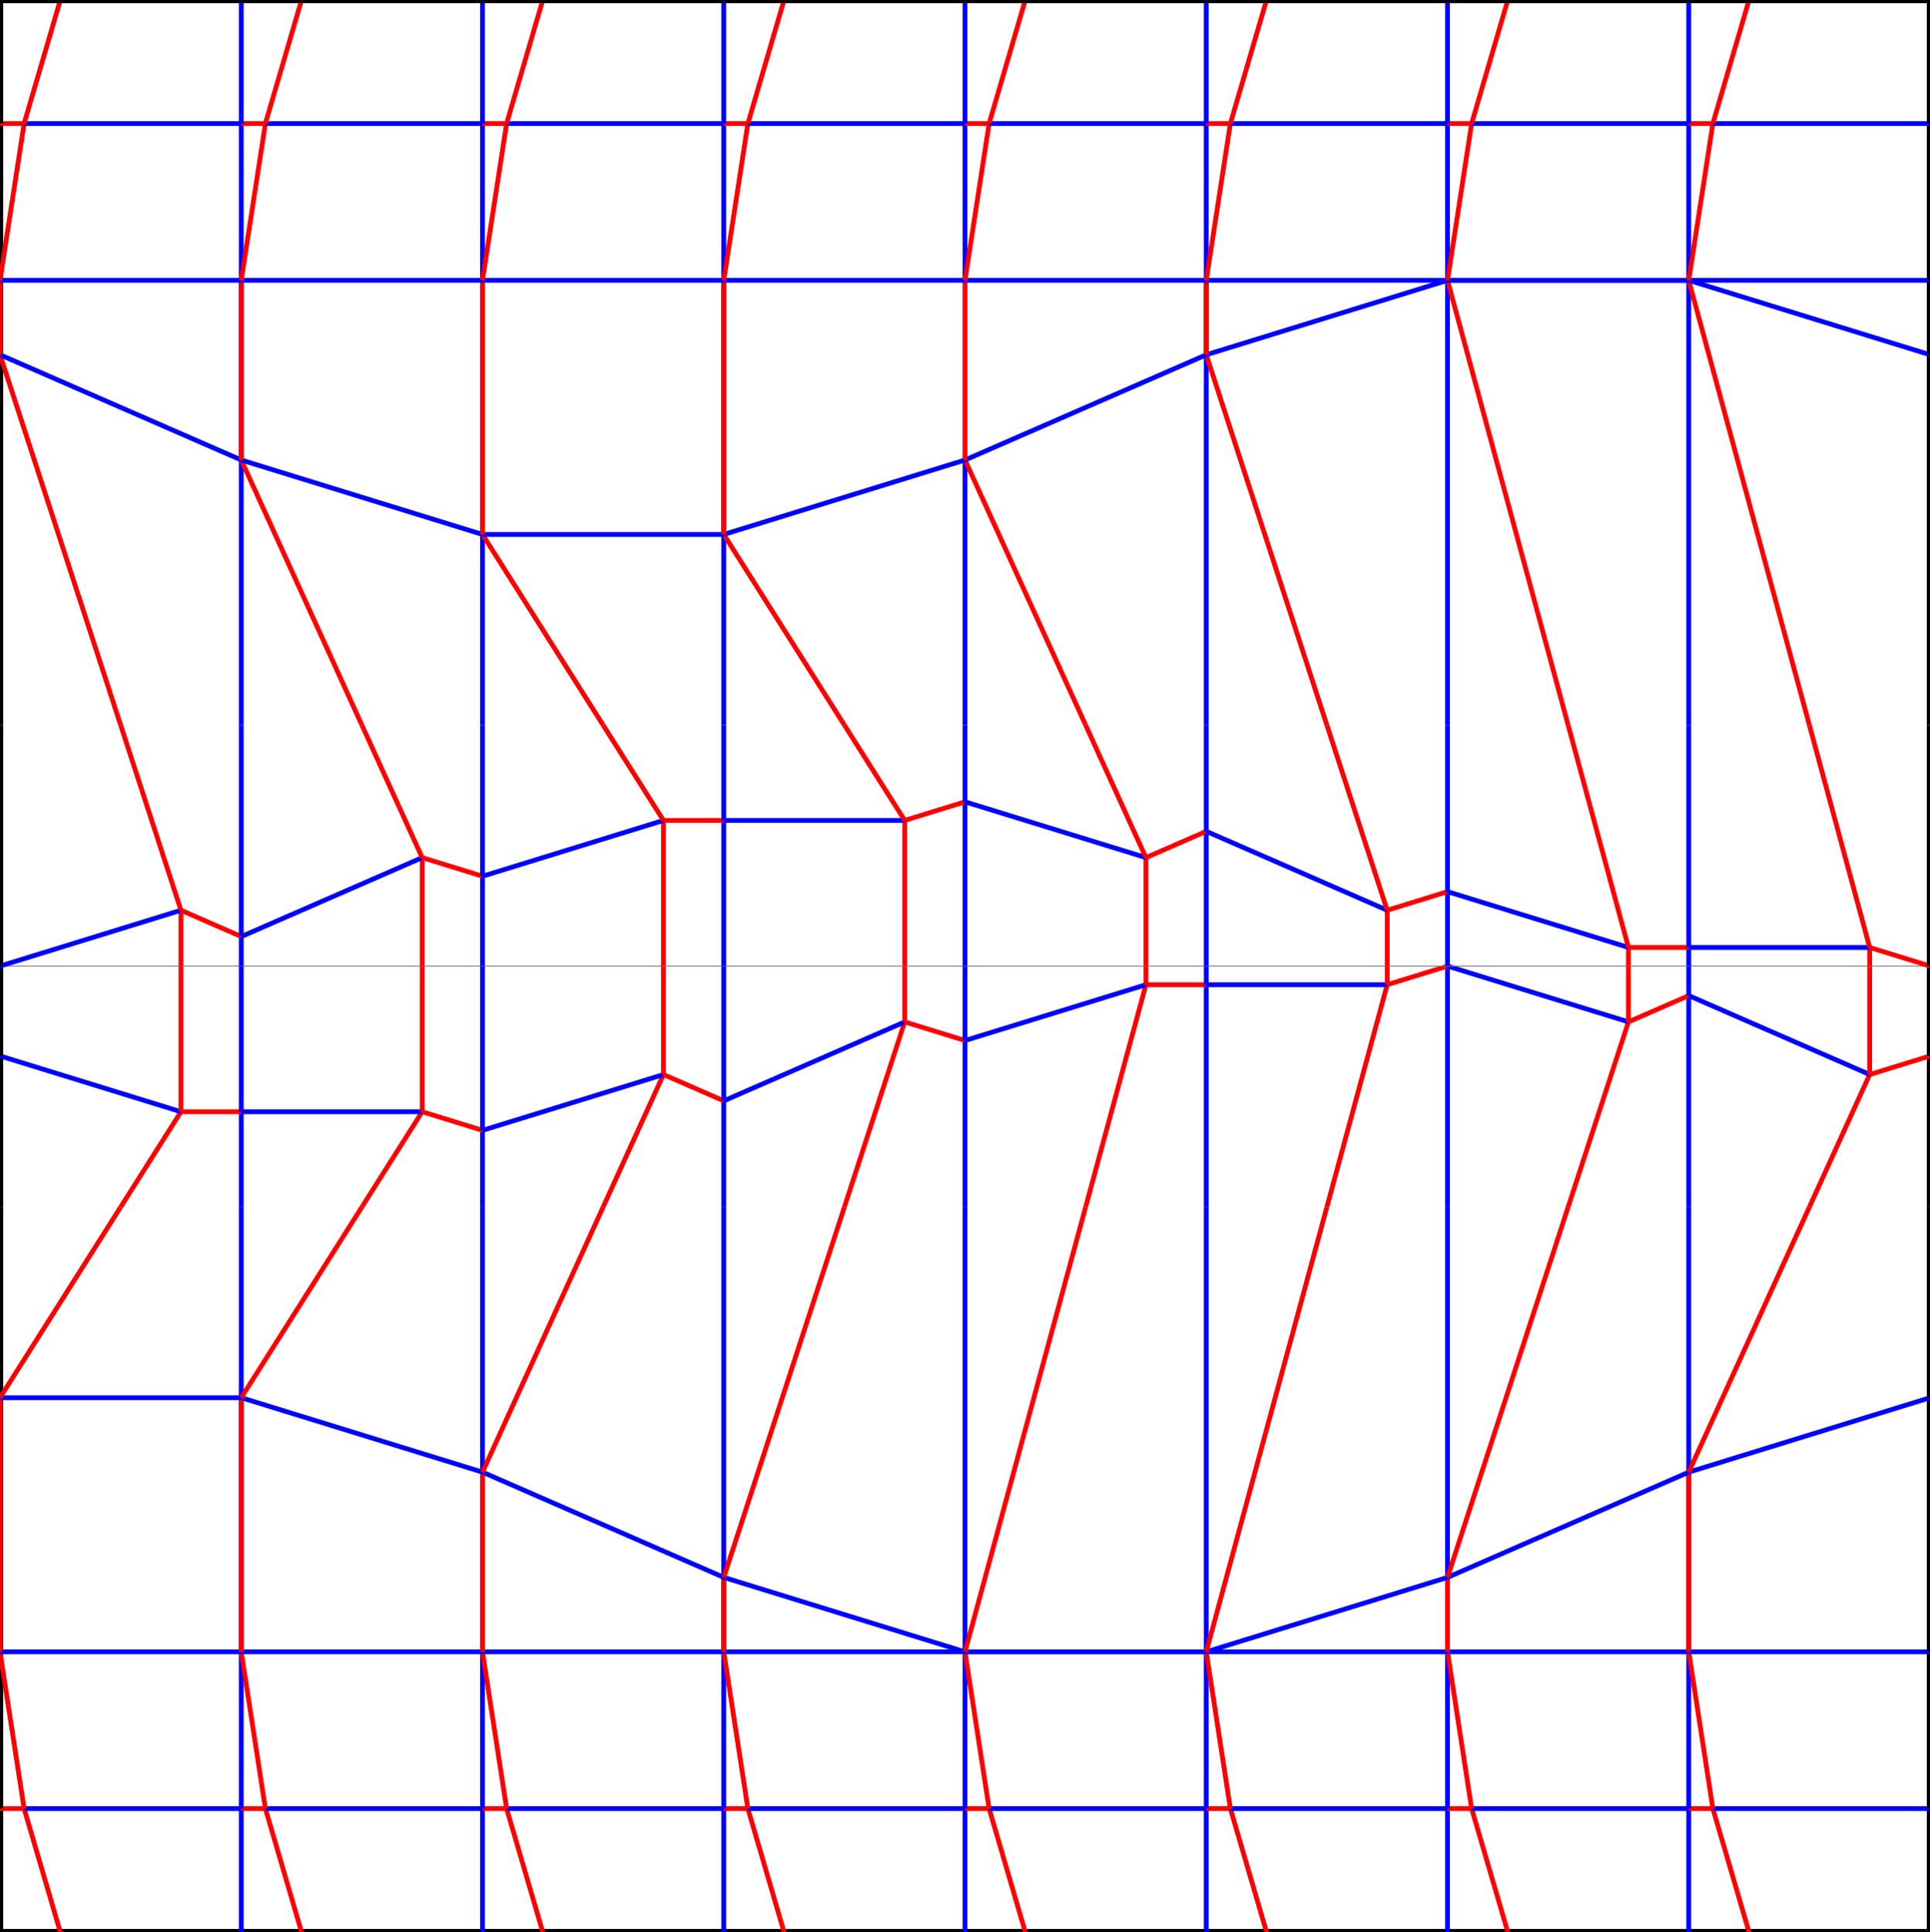 <?xml version="1.0" encoding="UTF-8" standalone="no"?>
<svg 
  xmlns="http://www.w3.org/2000/svg"
  id="svg8"
  version="1.1" 
  height="160.206mm" 
  width="160.0mm">
<g>
  <line x1="0.0mm" y1="160.206mm" x2="5.0mm" y2="160.206mm" stroke="black" stroke-width="2" />
  <line x1="5.0mm" y1="160.206mm" x2="20.0mm" y2="160.206mm" stroke="black" stroke-width="2" />
  <line x1="20.0mm" y1="160.206mm" x2="25.0mm" y2="160.206mm" stroke="black" stroke-width="2" />
  <line x1="25.0mm" y1="160.206mm" x2="40.0mm" y2="160.206mm" stroke="black" stroke-width="2" />
  <line x1="40.0mm" y1="160.206mm" x2="45.0mm" y2="160.206mm" stroke="black" stroke-width="2" />
  <line x1="45.0mm" y1="160.206mm" x2="60.0mm" y2="160.206mm" stroke="black" stroke-width="2" />
  <line x1="60.0mm" y1="160.206mm" x2="65.0mm" y2="160.206mm" stroke="black" stroke-width="2" />
  <line x1="65.0mm" y1="160.206mm" x2="80.0mm" y2="160.206mm" stroke="black" stroke-width="2" />
  <line x1="80.0mm" y1="160.206mm" x2="85.0mm" y2="160.206mm" stroke="black" stroke-width="2" />
  <line x1="85.0mm" y1="160.206mm" x2="100.0mm" y2="160.206mm" stroke="black" stroke-width="2" />
  <line x1="100.0mm" y1="160.206mm" x2="105.0mm" y2="160.206mm" stroke="black" stroke-width="2" />
  <line x1="105.0mm" y1="160.206mm" x2="120.0mm" y2="160.206mm" stroke="black" stroke-width="2" />
  <line x1="120.0mm" y1="160.206mm" x2="125.0mm" y2="160.206mm" stroke="black" stroke-width="2" />
  <line x1="125.0mm" y1="160.206mm" x2="140.0mm" y2="160.206mm" stroke="black" stroke-width="2" />
  <line x1="140.0mm" y1="160.206mm" x2="145.0mm" y2="160.206mm" stroke="black" stroke-width="2" />
  <line x1="145.0mm" y1="160.206mm" x2="160.0mm" y2="160.206mm" stroke="black" stroke-width="2" />
  <line x1="0.0mm" y1="160.206mm" x2="0.0mm" y2="149.963mm" stroke="black" stroke-width="2" />
  <line x1="5.0mm" y1="160.206mm" x2="2mm" y2="149.963mm" stroke="red" stroke-width="1.5" />
  <line x1="20.0mm" y1="160.206mm" x2="20.0mm" y2="149.963mm" stroke="blue" stroke-width="1.5" />
  <line x1="25.0mm" y1="160.206mm" x2="22.0mm" y2="149.963mm" stroke="red" stroke-width="1.5" />
  <line x1="40.0mm" y1="160.206mm" x2="40.0mm" y2="149.963mm" stroke="blue" stroke-width="1.5" />
  <line x1="45.0mm" y1="160.206mm" x2="42.0mm" y2="149.963mm" stroke="red" stroke-width="1.5" />
  <line x1="60.0mm" y1="160.206mm" x2="60.0mm" y2="149.963mm" stroke="blue" stroke-width="1.5" />
  <line x1="65.0mm" y1="160.206mm" x2="62.0mm" y2="149.963mm" stroke="red" stroke-width="1.5" />
  <line x1="80.0mm" y1="160.206mm" x2="80.0mm" y2="149.963mm" stroke="blue" stroke-width="1.5" />
  <line x1="85.0mm" y1="160.206mm" x2="82.0mm" y2="149.963mm" stroke="red" stroke-width="1.5" />
  <line x1="100.0mm" y1="160.206mm" x2="100.0mm" y2="149.963mm" stroke="blue" stroke-width="1.5" />
  <line x1="105.0mm" y1="160.206mm" x2="102.0mm" y2="149.963mm" stroke="red" stroke-width="1.5" />
  <line x1="120.0mm" y1="160.206mm" x2="120.0mm" y2="149.963mm" stroke="blue" stroke-width="1.5" />
  <line x1="125.0mm" y1="160.206mm" x2="122.0mm" y2="149.963mm" stroke="red" stroke-width="1.5" />
  <line x1="140.0mm" y1="160.206mm" x2="140.0mm" y2="149.963mm" stroke="blue" stroke-width="1.5" />
  <line x1="145.0mm" y1="160.206mm" x2="142.0mm" y2="149.963mm" stroke="red" stroke-width="1.5" />
  <line x1="160.0mm" y1="160.206mm" x2="160.0mm" y2="149.963mm" stroke="black" stroke-width="2" />
  <line x1="0.0mm" y1="149.963mm" x2="2mm" y2="149.963mm" stroke="red" stroke-width="1.5" />
  <line x1="2mm" y1="149.963mm" x2="20.0mm" y2="149.963mm" stroke="blue" stroke-width="1.5" />
  <line x1="20.0mm" y1="149.963mm" x2="22.0mm" y2="149.963mm" stroke="red" stroke-width="1.5" />
  <line x1="22.0mm" y1="149.963mm" x2="40.0mm" y2="149.963mm" stroke="blue" stroke-width="1.5" />
  <line x1="40.0mm" y1="149.963mm" x2="42.0mm" y2="149.963mm" stroke="red" stroke-width="1.5" />
  <line x1="42.0mm" y1="149.963mm" x2="60.0mm" y2="149.963mm" stroke="blue" stroke-width="1.5" />
  <line x1="60.0mm" y1="149.963mm" x2="62.0mm" y2="149.963mm" stroke="red" stroke-width="1.5" />
  <line x1="62.0mm" y1="149.963mm" x2="80.0mm" y2="149.963mm" stroke="blue" stroke-width="1.5" />
  <line x1="80.0mm" y1="149.963mm" x2="82.0mm" y2="149.963mm" stroke="red" stroke-width="1.5" />
  <line x1="82.0mm" y1="149.963mm" x2="100.0mm" y2="149.963mm" stroke="blue" stroke-width="1.5" />
  <line x1="100.0mm" y1="149.963mm" x2="102.0mm" y2="149.963mm" stroke="red" stroke-width="1.5" />
  <line x1="102.0mm" y1="149.963mm" x2="120.0mm" y2="149.963mm" stroke="blue" stroke-width="1.5" />
  <line x1="120.0mm" y1="149.963mm" x2="122.0mm" y2="149.963mm" stroke="red" stroke-width="1.5" />
  <line x1="122.0mm" y1="149.963mm" x2="140.0mm" y2="149.963mm" stroke="blue" stroke-width="1.5" />
  <line x1="140.0mm" y1="149.963mm" x2="142.0mm" y2="149.963mm" stroke="red" stroke-width="1.5" />
  <line x1="142.0mm" y1="149.963mm" x2="160.0mm" y2="149.963mm" stroke="blue" stroke-width="1.5" />
  <line x1="0.0mm" y1="149.963mm" x2="0.0mm" y2="136.962mm" stroke="black" stroke-width="2" />
  <line x1="2mm" y1="149.963mm" x2="9.99999999995449e-05mm" y2="136.962mm" stroke="red" stroke-width="1.5" />
  <line x1="20.0mm" y1="149.963mm" x2="20.0mm" y2="136.962mm" stroke="blue" stroke-width="1.5" />
  <line x1="22.0mm" y1="149.963mm" x2="20mm" y2="136.962mm" stroke="red" stroke-width="1.5" />
  <line x1="40.0mm" y1="149.963mm" x2="40.0mm" y2="136.962mm" stroke="blue" stroke-width="1.5" />
  <line x1="42.0mm" y1="149.963mm" x2="40mm" y2="136.962mm" stroke="red" stroke-width="1.5" />
  <line x1="60.0mm" y1="149.963mm" x2="60.0mm" y2="136.962mm" stroke="blue" stroke-width="1.5" />
  <line x1="62.0mm" y1="149.963mm" x2="60mm" y2="136.962mm" stroke="red" stroke-width="1.5" />
  <line x1="80.0mm" y1="149.963mm" x2="80.0mm" y2="136.962mm" stroke="blue" stroke-width="1.5" />
  <line x1="82.0mm" y1="149.963mm" x2="80mm" y2="136.962mm" stroke="red" stroke-width="1.5" />
  <line x1="100.0mm" y1="149.963mm" x2="100.0mm" y2="136.962mm" stroke="blue" stroke-width="1.5" />
  <line x1="102.0mm" y1="149.963mm" x2="100mm" y2="136.962mm" stroke="red" stroke-width="1.5" />
  <line x1="120.0mm" y1="149.963mm" x2="120.0mm" y2="136.962mm" stroke="blue" stroke-width="1.5" />
  <line x1="122.0mm" y1="149.963mm" x2="120mm" y2="136.962mm" stroke="red" stroke-width="1.5" />
  <line x1="140.0mm" y1="149.963mm" x2="140.0mm" y2="136.962mm" stroke="blue" stroke-width="1.5" />
  <line x1="142.0mm" y1="149.963mm" x2="140mm" y2="136.962mm" stroke="red" stroke-width="1.5" />
  <line x1="160.0mm" y1="149.963mm" x2="160.0mm" y2="136.962mm" stroke="black" stroke-width="2" />
  <line x1="0.0mm" y1="136.962mm" x2="9.99999999995449e-05mm" y2="136.962mm" stroke="red" stroke-width="1.5" />
  <line x1="9.99999999995449e-05mm" y1="136.962mm" x2="20.0mm" y2="136.962mm" stroke="blue" stroke-width="1.5" />
  <line x1="20.0mm" y1="136.962mm" x2="20mm" y2="136.962mm" stroke="red" stroke-width="1.5" />
  <line x1="20mm" y1="136.962mm" x2="40.0mm" y2="136.962mm" stroke="blue" stroke-width="1.5" />
  <line x1="40.0mm" y1="136.962mm" x2="40mm" y2="136.962mm" stroke="red" stroke-width="1.5" />
  <line x1="40mm" y1="136.962mm" x2="60.0mm" y2="136.962mm" stroke="blue" stroke-width="1.5" />
  <line x1="60.0mm" y1="136.962mm" x2="60mm" y2="136.962mm" stroke="red" stroke-width="1.5" />
  <line x1="60mm" y1="136.962mm" x2="80.0mm" y2="136.962mm" stroke="blue" stroke-width="1.5" />
  <line x1="80.0mm" y1="136.962mm" x2="80mm" y2="136.962mm" stroke="red" stroke-width="1.5" />
  <line x1="80mm" y1="136.962mm" x2="100.0mm" y2="136.962mm" stroke="blue" stroke-width="1.5" />
  <line x1="100.0mm" y1="136.962mm" x2="100mm" y2="136.962mm" stroke="red" stroke-width="1.5" />
  <line x1="100mm" y1="136.962mm" x2="120.0mm" y2="136.962mm" stroke="blue" stroke-width="1.5" />
  <line x1="120.0mm" y1="136.962mm" x2="120mm" y2="136.962mm" stroke="red" stroke-width="1.5" />
  <line x1="120mm" y1="136.962mm" x2="140.0mm" y2="136.962mm" stroke="blue" stroke-width="1.5" />
  <line x1="140.0mm" y1="136.962mm" x2="140mm" y2="136.962mm" stroke="red" stroke-width="1.5" />
  <line x1="140mm" y1="136.962mm" x2="160.0mm" y2="136.962mm" stroke="blue" stroke-width="1.5" />
  <line x1="0.0mm" y1="136.962mm" x2="0.0mm" y2="115.89mm" stroke="black" stroke-width="2" />
  <line x1="9.99999999995449e-05mm" y1="136.962mm" x2="9.99999999995449e-05mm" y2="115.89mm" stroke="red" stroke-width="1.5" />
  <line x1="20.0mm" y1="136.962mm" x2="20.0mm" y2="115.89mm" stroke="blue" stroke-width="1.5" />
  <line x1="20mm" y1="136.962mm" x2="20mm" y2="115.89mm" stroke="red" stroke-width="1.5" />
  <line x1="40.0mm" y1="136.962mm" x2="40.0mm" y2="122.062mm" stroke="blue" stroke-width="1.5" />
  <line x1="40mm" y1="136.962mm" x2="40mm" y2="122.062mm" stroke="red" stroke-width="1.5" />
  <line x1="60.0mm" y1="136.962mm" x2="60.0mm" y2="130.79mm" stroke="blue" stroke-width="1.5" />
  <line x1="60mm" y1="136.962mm" x2="60mm" y2="130.79mm" stroke="red" stroke-width="1.5" />
  <line x1="80.0mm" y1="136.962mm" x2="80.0mm" y2="136.962mm" stroke="blue" stroke-width="1.5" />
  <line x1="80mm" y1="136.962mm" x2="80mm" y2="136.962mm" stroke="red" stroke-width="1.5" />
  <line x1="100.0mm" y1="136.962mm" x2="100.0mm" y2="136.962mm" stroke="blue" stroke-width="1.5" />
  <line x1="100mm" y1="136.962mm" x2="100mm" y2="136.962mm" stroke="red" stroke-width="1.5" />
  <line x1="120.0mm" y1="136.962mm" x2="120.0mm" y2="130.79mm" stroke="blue" stroke-width="1.5" />
  <line x1="120mm" y1="136.962mm" x2="120mm" y2="130.79mm" stroke="red" stroke-width="1.5" />
  <line x1="140.0mm" y1="136.962mm" x2="140.0mm" y2="122.062mm" stroke="blue" stroke-width="1.5" />
  <line x1="140mm" y1="136.962mm" x2="140mm" y2="122.062mm" stroke="red" stroke-width="1.5" />
  <line x1="160.0mm" y1="136.962mm" x2="160.0mm" y2="115.89mm" stroke="black" stroke-width="2" />
  <line x1="0.0mm" y1="115.89mm" x2="9.99999999995449e-05mm" y2="115.89mm" stroke="red" stroke-width="1.5" />
  <line x1="9.99999999995449e-05mm" y1="115.89mm" x2="20.0mm" y2="115.89mm" stroke="blue" stroke-width="1.5" />
  <line x1="20.0mm" y1="115.89mm" x2="20mm" y2="115.89mm" stroke="red" stroke-width="1.5" />
  <line x1="20mm" y1="115.89mm" x2="40.0mm" y2="122.062mm" stroke="blue" stroke-width="1.5" />
  <line x1="40.0mm" y1="122.062mm" x2="40mm" y2="122.062mm" stroke="red" stroke-width="1.5" />
  <line x1="40mm" y1="122.062mm" x2="60.0mm" y2="130.79mm" stroke="blue" stroke-width="1.5" />
  <line x1="60.0mm" y1="130.79mm" x2="60mm" y2="130.79mm" stroke="red" stroke-width="1.5" />
  <line x1="60mm" y1="130.79mm" x2="80.0mm" y2="136.962mm" stroke="blue" stroke-width="1.5" />
  <line x1="80.0mm" y1="136.962mm" x2="80mm" y2="136.962mm" stroke="red" stroke-width="1.5" />
  <line x1="80mm" y1="136.962mm" x2="100.0mm" y2="136.962mm" stroke="blue" stroke-width="1.5" />
  <line x1="100.0mm" y1="136.962mm" x2="100mm" y2="136.962mm" stroke="red" stroke-width="1.5" />
  <line x1="100mm" y1="136.962mm" x2="120.0mm" y2="130.79mm" stroke="blue" stroke-width="1.5" />
  <line x1="120.0mm" y1="130.79mm" x2="120mm" y2="130.79mm" stroke="red" stroke-width="1.5" />
  <line x1="120mm" y1="130.79mm" x2="140.0mm" y2="122.062mm" stroke="blue" stroke-width="1.5" />
  <line x1="140.0mm" y1="122.062mm" x2="140mm" y2="122.062mm" stroke="red" stroke-width="1.5" />
  <line x1="140mm" y1="122.062mm" x2="160.0mm" y2="115.89mm" stroke="blue" stroke-width="1.5" />
  <line x1="0.0mm" y1="115.89mm" x2="0.0mm" y2="100.085mm" stroke="black" stroke-width="2" />
  <line x1="9.99999999995449e-05mm" y1="115.89mm" x2="10.0mm" y2="100.085mm" stroke="red" stroke-width="1.5" />
  <line x1="20.0mm" y1="115.89mm" x2="20.0mm" y2="100.085mm" stroke="blue" stroke-width="1.5" />
  <line x1="20mm" y1="115.89mm" x2="30.0mm" y2="100.085mm" stroke="red" stroke-width="1.5" />
  <line x1="40.0mm" y1="122.062mm" x2="40.0mm" y2="100.085mm" stroke="blue" stroke-width="1.5" />
  <line x1="40mm" y1="122.062mm" x2="50.0mm" y2="100.085mm" stroke="red" stroke-width="1.5" />
  <line x1="60.0mm" y1="130.79mm" x2="60.0mm" y2="100.085mm" stroke="blue" stroke-width="1.5" />
  <line x1="60mm" y1="130.79mm" x2="70.0mm" y2="100.085mm" stroke="red" stroke-width="1.5" />
  <line x1="80.0mm" y1="136.962mm" x2="80.0mm" y2="100.085mm" stroke="blue" stroke-width="1.5" />
  <line x1="80mm" y1="136.962mm" x2="90.0mm" y2="100.085mm" stroke="red" stroke-width="1.5" />
  <line x1="100.0mm" y1="136.962mm" x2="100.0mm" y2="100.085mm" stroke="blue" stroke-width="1.5" />
  <line x1="100mm" y1="136.962mm" x2="110.0mm" y2="100.085mm" stroke="red" stroke-width="1.5" />
  <line x1="120.0mm" y1="130.79mm" x2="120.0mm" y2="100.085mm" stroke="blue" stroke-width="1.5" />
  <line x1="120mm" y1="130.79mm" x2="130.0mm" y2="100.085mm" stroke="red" stroke-width="1.5" />
  <line x1="140.0mm" y1="122.062mm" x2="140.0mm" y2="100.085mm" stroke="blue" stroke-width="1.5" />
  <line x1="140mm" y1="122.062mm" x2="150.0mm" y2="100.085mm" stroke="red" stroke-width="1.5" />
  <line x1="160.0mm" y1="115.89mm" x2="160.0mm" y2="100.085mm" stroke="black" stroke-width="2" />
  <line x1="0.0mm" y1="100.085mm" x2="0.0mm" y2="87.554mm" stroke="black" stroke-width="2" />
  <line x1="10.0mm" y1="100.085mm" x2="15.0mm" y2="92.183mm" stroke="red" stroke-width="1.5" />
  <line x1="20.0mm" y1="100.085mm" x2="20.0mm" y2="92.183mm" stroke="blue" stroke-width="1.5" />
  <line x1="30.0mm" y1="100.085mm" x2="35.0mm" y2="92.183mm" stroke="red" stroke-width="1.5" />
  <line x1="40.0mm" y1="100.085mm" x2="40.0mm" y2="93.726mm" stroke="blue" stroke-width="1.5" />
  <line x1="50.0mm" y1="100.085mm" x2="55.0mm" y2="89.097mm" stroke="red" stroke-width="1.5" />
  <line x1="60.0mm" y1="100.085mm" x2="60.0mm" y2="91.279mm" stroke="blue" stroke-width="1.5" />
  <line x1="70.0mm" y1="100.085mm" x2="75.0mm" y2="84.732mm" stroke="red" stroke-width="1.5" />
  <line x1="80.0mm" y1="100.085mm" x2="80.0mm" y2="86.275mm" stroke="blue" stroke-width="1.5" />
  <line x1="90.0mm" y1="100.085mm" x2="95.0mm" y2="81.646mm" stroke="red" stroke-width="1.5" />
  <line x1="100.0mm" y1="100.085mm" x2="100.0mm" y2="81.646mm" stroke="blue" stroke-width="1.5" />
  <line x1="110.0mm" y1="100.085mm" x2="115.0mm" y2="81.646mm" stroke="red" stroke-width="1.5" />
  <line x1="120.0mm" y1="100.085mm" x2="120.0mm" y2="80.103mm" stroke="blue" stroke-width="1.5" />
  <line x1="130.0mm" y1="100.085mm" x2="135.0mm" y2="84.732mm" stroke="red" stroke-width="1.5" />
  <line x1="140.0mm" y1="100.085mm" x2="140.0mm" y2="82.55mm" stroke="blue" stroke-width="1.5" />
  <line x1="150.0mm" y1="100.085mm" x2="155.0mm" y2="89.097mm" stroke="red" stroke-width="1.5" />
  <line x1="160.0mm" y1="100.085mm" x2="160.0mm" y2="87.554mm" stroke="black" stroke-width="2" />
  <line x1="0.0mm" y1="87.554mm" x2="15.0mm" y2="92.183mm" stroke="blue" stroke-width="1.5" />
  <line x1="15.0mm" y1="92.183mm" x2="20.0mm" y2="92.183mm" stroke="red" stroke-width="1.5" />
  <line x1="20.0mm" y1="92.183mm" x2="35.0mm" y2="92.183mm" stroke="blue" stroke-width="1.5" />
  <line x1="35.0mm" y1="92.183mm" x2="40.0mm" y2="93.726mm" stroke="red" stroke-width="1.5" />
  <line x1="40.0mm" y1="93.726mm" x2="55.0mm" y2="89.097mm" stroke="blue" stroke-width="1.5" />
  <line x1="55.0mm" y1="89.097mm" x2="60.0mm" y2="91.279mm" stroke="red" stroke-width="1.5" />
  <line x1="60.0mm" y1="91.279mm" x2="75.0mm" y2="84.732mm" stroke="blue" stroke-width="1.5" />
  <line x1="75.0mm" y1="84.732mm" x2="80.0mm" y2="86.275mm" stroke="red" stroke-width="1.5" />
  <line x1="80.0mm" y1="86.275mm" x2="95.0mm" y2="81.646mm" stroke="blue" stroke-width="1.5" />
  <line x1="95.0mm" y1="81.646mm" x2="100.0mm" y2="81.646mm" stroke="red" stroke-width="1.5" />
  <line x1="100.0mm" y1="81.646mm" x2="115.0mm" y2="81.646mm" stroke="blue" stroke-width="1.5" />
  <line x1="115.0mm" y1="81.646mm" x2="120.0mm" y2="80.103mm" stroke="red" stroke-width="1.5" />
  <line x1="120.0mm" y1="80.103mm" x2="135.0mm" y2="84.732mm" stroke="blue" stroke-width="1.5" />
  <line x1="135.0mm" y1="84.732mm" x2="140.0mm" y2="82.55mm" stroke="red" stroke-width="1.5" />
  <line x1="140.0mm" y1="82.55mm" x2="155.0mm" y2="89.097mm" stroke="blue" stroke-width="1.5" />
  <line x1="155.0mm" y1="89.097mm" x2="160.0mm" y2="87.554mm" stroke="red" stroke-width="1.5" />
  <line x1="0.0mm" y1="87.554mm" x2="0.0mm" y2="80.103mm" stroke="black" stroke-width="2" />
  <line x1="15.0mm" y1="92.183mm" x2="15.0mm" y2="80.103mm" stroke="red" stroke-width="1.5" />
  <line x1="20.0mm" y1="92.183mm" x2="20.0mm" y2="80.103mm" stroke="blue" stroke-width="1.5" />
  <line x1="35.0mm" y1="92.183mm" x2="35.0mm" y2="80.103mm" stroke="red" stroke-width="1.5" />
  <line x1="40.0mm" y1="93.726mm" x2="40.0mm" y2="80.103mm" stroke="blue" stroke-width="1.5" />
  <line x1="55.0mm" y1="89.097mm" x2="55.0mm" y2="80.103mm" stroke="red" stroke-width="1.5" />
  <line x1="60.0mm" y1="91.279mm" x2="60.0mm" y2="80.103mm" stroke="blue" stroke-width="1.5" />
  <line x1="75.0mm" y1="84.732mm" x2="75.0mm" y2="80.103mm" stroke="red" stroke-width="1.5" />
  <line x1="80.0mm" y1="86.275mm" x2="80.0mm" y2="80.103mm" stroke="blue" stroke-width="1.5" />
  <line x1="95.0mm" y1="81.646mm" x2="95.0mm" y2="80.103mm" stroke="red" stroke-width="1.5" />
  <line x1="100.0mm" y1="81.646mm" x2="100.0mm" y2="80.103mm" stroke="blue" stroke-width="1.5" />
  <line x1="115.0mm" y1="81.646mm" x2="115.0mm" y2="80.103mm" stroke="red" stroke-width="1.5" />
  <line x1="120.0mm" y1="80.103mm" x2="120.0mm" y2="80.103mm" stroke="blue" stroke-width="1.5" />
  <line x1="135.0mm" y1="84.732mm" x2="135.0mm" y2="80.103mm" stroke="red" stroke-width="1.5" />
  <line x1="140.0mm" y1="82.55mm" x2="140.0mm" y2="80.103mm" stroke="blue" stroke-width="1.5" />
  <line x1="155.0mm" y1="89.097mm" x2="155.0mm" y2="80.103mm" stroke="red" stroke-width="1.5" />
  <line x1="160.0mm" y1="87.554mm" x2="160.0mm" y2="80.103mm" stroke="black" stroke-width="2" />
  <line x1="0.0mm" y1="80.103mm" x2="15.0mm" y2="80.103mm" stroke="gray" stroke-width="0.3" />
  <line x1="15.0mm" y1="80.103mm" x2="20.0mm" y2="80.103mm" stroke="gray" stroke-width="0.3" />
  <line x1="20.0mm" y1="80.103mm" x2="35.0mm" y2="80.103mm" stroke="gray" stroke-width="0.3" />
  <line x1="35.0mm" y1="80.103mm" x2="40.0mm" y2="80.103mm" stroke="gray" stroke-width="0.3" />
  <line x1="40.0mm" y1="80.103mm" x2="55.0mm" y2="80.103mm" stroke="gray" stroke-width="0.3" />
  <line x1="55.0mm" y1="80.103mm" x2="60.0mm" y2="80.103mm" stroke="gray" stroke-width="0.3" />
  <line x1="60.0mm" y1="80.103mm" x2="75.0mm" y2="80.103mm" stroke="gray" stroke-width="0.3" />
  <line x1="75.0mm" y1="80.103mm" x2="80.0mm" y2="80.103mm" stroke="gray" stroke-width="0.3" />
  <line x1="80.0mm" y1="80.103mm" x2="95.0mm" y2="80.103mm" stroke="gray" stroke-width="0.3" />
  <line x1="95.0mm" y1="80.103mm" x2="100.0mm" y2="80.103mm" stroke="gray" stroke-width="0.3" />
  <line x1="100.0mm" y1="80.103mm" x2="115.0mm" y2="80.103mm" stroke="gray" stroke-width="0.3" />
  <line x1="115.0mm" y1="80.103mm" x2="120.0mm" y2="80.103mm" stroke="gray" stroke-width="0.3" />
  <line x1="120.0mm" y1="80.103mm" x2="135.0mm" y2="80.103mm" stroke="gray" stroke-width="0.3" />
  <line x1="135.0mm" y1="80.103mm" x2="140.0mm" y2="80.103mm" stroke="gray" stroke-width="0.3" />
  <line x1="140.0mm" y1="80.103mm" x2="155.0mm" y2="80.103mm" stroke="gray" stroke-width="0.3" />
  <line x1="155.0mm" y1="80.103mm" x2="160.0mm" y2="80.103mm" stroke="gray" stroke-width="0.3" />
  <line x1="0.0mm" y1="80.103mm" x2="0.0mm" y2="80.103mm" stroke="black" stroke-width="2" />
  <line x1="15.0mm" y1="80.103mm" x2="15.0mm" y2="75.474mm" stroke="red" stroke-width="1.5" />
  <line x1="20.0mm" y1="80.103mm" x2="20.0mm" y2="77.656mm" stroke="blue" stroke-width="1.5" />
  <line x1="35.0mm" y1="80.103mm" x2="35.0mm" y2="71.11mm" stroke="red" stroke-width="1.5" />
  <line x1="40.0mm" y1="80.103mm" x2="40.0mm" y2="72.653mm" stroke="blue" stroke-width="1.5" />
  <line x1="55.0mm" y1="80.103mm" x2="55.0mm" y2="68.024mm" stroke="red" stroke-width="1.5" />
  <line x1="60.0mm" y1="80.103mm" x2="60.0mm" y2="68.024mm" stroke="blue" stroke-width="1.5" />
  <line x1="75.0mm" y1="80.103mm" x2="75.0mm" y2="68.024mm" stroke="red" stroke-width="1.5" />
  <line x1="80.0mm" y1="80.103mm" x2="80.0mm" y2="66.481mm" stroke="blue" stroke-width="1.5" />
  <line x1="95.0mm" y1="80.103mm" x2="95.0mm" y2="71.11mm" stroke="red" stroke-width="1.5" />
  <line x1="100.0mm" y1="80.103mm" x2="100.0mm" y2="68.928mm" stroke="blue" stroke-width="1.5" />
  <line x1="115.0mm" y1="80.103mm" x2="115.0mm" y2="75.474mm" stroke="red" stroke-width="1.5" />
  <line x1="120.0mm" y1="80.103mm" x2="120.0mm" y2="73.931mm" stroke="blue" stroke-width="1.5" />
  <line x1="135.0mm" y1="80.103mm" x2="135.0mm" y2="78.56mm" stroke="red" stroke-width="1.5" />
  <line x1="140.0mm" y1="80.103mm" x2="140.0mm" y2="78.56mm" stroke="blue" stroke-width="1.5" />
  <line x1="155.0mm" y1="80.103mm" x2="155.0mm" y2="78.56mm" stroke="red" stroke-width="1.5" />
  <line x1="160.0mm" y1="80.103mm" x2="160.0mm" y2="80.103mm" stroke="black" stroke-width="2" />
  <line x1="0.0mm" y1="80.103mm" x2="15.0mm" y2="75.474mm" stroke="blue" stroke-width="1.5" />
  <line x1="15.0mm" y1="75.474mm" x2="20.0mm" y2="77.656mm" stroke="red" stroke-width="1.5" />
  <line x1="20.0mm" y1="77.656mm" x2="35.0mm" y2="71.11mm" stroke="blue" stroke-width="1.5" />
  <line x1="35.0mm" y1="71.11mm" x2="40.0mm" y2="72.653mm" stroke="red" stroke-width="1.5" />
  <line x1="40.0mm" y1="72.653mm" x2="55.0mm" y2="68.024mm" stroke="blue" stroke-width="1.5" />
  <line x1="55.0mm" y1="68.024mm" x2="60.0mm" y2="68.024mm" stroke="red" stroke-width="1.5" />
  <line x1="60.0mm" y1="68.024mm" x2="75.0mm" y2="68.024mm" stroke="blue" stroke-width="1.5" />
  <line x1="75.0mm" y1="68.024mm" x2="80.0mm" y2="66.481mm" stroke="red" stroke-width="1.5" />
  <line x1="80.0mm" y1="66.481mm" x2="95.0mm" y2="71.11mm" stroke="blue" stroke-width="1.5" />
  <line x1="95.0mm" y1="71.11mm" x2="100.0mm" y2="68.928mm" stroke="red" stroke-width="1.5" />
  <line x1="100.0mm" y1="68.928mm" x2="115.0mm" y2="75.474mm" stroke="blue" stroke-width="1.5" />
  <line x1="115.0mm" y1="75.474mm" x2="120.0mm" y2="73.931mm" stroke="red" stroke-width="1.5" />
  <line x1="120.0mm" y1="73.931mm" x2="135.0mm" y2="78.56mm" stroke="blue" stroke-width="1.5" />
  <line x1="135.0mm" y1="78.56mm" x2="140.0mm" y2="78.56mm" stroke="red" stroke-width="1.5" />
  <line x1="140.0mm" y1="78.56mm" x2="155.0mm" y2="78.56mm" stroke="blue" stroke-width="1.5" />
  <line x1="155.0mm" y1="78.56mm" x2="160.0mm" y2="80.103mm" stroke="red" stroke-width="1.5" />
  <line x1="0.0mm" y1="80.103mm" x2="0.0mm" y2="60.121mm" stroke="black" stroke-width="2" />
  <line x1="15.0mm" y1="75.474mm" x2="10.0mm" y2="60.121mm" stroke="red" stroke-width="1.5" />
  <line x1="20.0mm" y1="77.656mm" x2="20.0mm" y2="60.121mm" stroke="blue" stroke-width="1.5" />
  <line x1="35.0mm" y1="71.11mm" x2="30.0mm" y2="60.121mm" stroke="red" stroke-width="1.5" />
  <line x1="40.0mm" y1="72.653mm" x2="40.0mm" y2="60.121mm" stroke="blue" stroke-width="1.5" />
  <line x1="55.0mm" y1="68.024mm" x2="50.0mm" y2="60.121mm" stroke="red" stroke-width="1.5" />
  <line x1="60.0mm" y1="68.024mm" x2="60.0mm" y2="60.121mm" stroke="blue" stroke-width="1.5" />
  <line x1="75.0mm" y1="68.024mm" x2="70.0mm" y2="60.121mm" stroke="red" stroke-width="1.5" />
  <line x1="80.0mm" y1="66.481mm" x2="80.0mm" y2="60.121mm" stroke="blue" stroke-width="1.5" />
  <line x1="95.0mm" y1="71.11mm" x2="90.0mm" y2="60.121mm" stroke="red" stroke-width="1.5" />
  <line x1="100.0mm" y1="68.928mm" x2="100.0mm" y2="60.121mm" stroke="blue" stroke-width="1.5" />
  <line x1="115.0mm" y1="75.474mm" x2="110.0mm" y2="60.121mm" stroke="red" stroke-width="1.5" />
  <line x1="120.0mm" y1="73.931mm" x2="120.0mm" y2="60.121mm" stroke="blue" stroke-width="1.5" />
  <line x1="135.0mm" y1="78.56mm" x2="130.0mm" y2="60.121mm" stroke="red" stroke-width="1.5" />
  <line x1="140.0mm" y1="78.56mm" x2="140.0mm" y2="60.121mm" stroke="blue" stroke-width="1.5" />
  <line x1="155.0mm" y1="78.56mm" x2="150.0mm" y2="60.121mm" stroke="red" stroke-width="1.5" />
  <line x1="160.0mm" y1="80.103mm" x2="160.0mm" y2="60.121mm" stroke="black" stroke-width="2" />
  <line x1="0.0mm" y1="60.121mm" x2="0.0mm" y2="29.416mm" stroke="black" stroke-width="2" />
  <line x1="10.0mm" y1="60.121mm" x2="1.1102230246251565e-15mm" y2="29.416mm" stroke="red" stroke-width="1.5" />
  <line x1="20.0mm" y1="60.121mm" x2="20.0mm" y2="38.144mm" stroke="blue" stroke-width="1.5" />
  <line x1="30.0mm" y1="60.121mm" x2="20.0mm" y2="38.144mm" stroke="red" stroke-width="1.5" />
  <line x1="40.0mm" y1="60.121mm" x2="40.0mm" y2="44.317mm" stroke="blue" stroke-width="1.5" />
  <line x1="50.0mm" y1="60.121mm" x2="40.0mm" y2="44.317mm" stroke="red" stroke-width="1.5" />
  <line x1="60.0mm" y1="60.121mm" x2="60.0mm" y2="44.317mm" stroke="blue" stroke-width="1.5" />
  <line x1="70.0mm" y1="60.121mm" x2="60.0mm" y2="44.317mm" stroke="red" stroke-width="1.5" />
  <line x1="80.0mm" y1="60.121mm" x2="80.0mm" y2="38.144mm" stroke="blue" stroke-width="1.5" />
  <line x1="90.0mm" y1="60.121mm" x2="80.0mm" y2="38.144mm" stroke="red" stroke-width="1.5" />
  <line x1="100.0mm" y1="60.121mm" x2="100.0mm" y2="29.416mm" stroke="blue" stroke-width="1.5" />
  <line x1="110.0mm" y1="60.121mm" x2="100.0mm" y2="29.416mm" stroke="red" stroke-width="1.5" />
  <line x1="120.0mm" y1="60.121mm" x2="120.0mm" y2="23.244mm" stroke="blue" stroke-width="1.5" />
  <line x1="130.0mm" y1="60.121mm" x2="120.0mm" y2="23.244mm" stroke="red" stroke-width="1.5" />
  <line x1="140.0mm" y1="60.121mm" x2="140.0mm" y2="23.244mm" stroke="blue" stroke-width="1.5" />
  <line x1="150.0mm" y1="60.121mm" x2="140.0mm" y2="23.244mm" stroke="red" stroke-width="1.5" />
  <line x1="160.0mm" y1="60.121mm" x2="160.0mm" y2="29.416mm" stroke="black" stroke-width="2" />
  <line x1="0.0mm" y1="29.416mm" x2="1.1102230246251565e-15mm" y2="29.416mm" stroke="red" stroke-width="1.5" />
  <line x1="1.1102230246251565e-15mm" y1="29.416mm" x2="20.0mm" y2="38.144mm" stroke="blue" stroke-width="1.5" />
  <line x1="20.0mm" y1="38.144mm" x2="20.0mm" y2="38.144mm" stroke="red" stroke-width="1.5" />
  <line x1="20.0mm" y1="38.144mm" x2="40.0mm" y2="44.317mm" stroke="blue" stroke-width="1.5" />
  <line x1="40.0mm" y1="44.317mm" x2="40.0mm" y2="44.317mm" stroke="red" stroke-width="1.5" />
  <line x1="40.0mm" y1="44.317mm" x2="60.0mm" y2="44.317mm" stroke="blue" stroke-width="1.5" />
  <line x1="60.0mm" y1="44.317mm" x2="60.0mm" y2="44.317mm" stroke="red" stroke-width="1.5" />
  <line x1="60.0mm" y1="44.317mm" x2="80.0mm" y2="38.144mm" stroke="blue" stroke-width="1.5" />
  <line x1="80.0mm" y1="38.144mm" x2="80.0mm" y2="38.144mm" stroke="red" stroke-width="1.5" />
  <line x1="80.0mm" y1="38.144mm" x2="100.0mm" y2="29.416mm" stroke="blue" stroke-width="1.5" />
  <line x1="100.0mm" y1="29.416mm" x2="100.0mm" y2="29.416mm" stroke="red" stroke-width="1.5" />
  <line x1="100.0mm" y1="29.416mm" x2="120.0mm" y2="23.244mm" stroke="blue" stroke-width="1.5" />
  <line x1="120.0mm" y1="23.244mm" x2="120.0mm" y2="23.244mm" stroke="red" stroke-width="1.5" />
  <line x1="120.0mm" y1="23.244mm" x2="140.0mm" y2="23.244mm" stroke="blue" stroke-width="1.5" />
  <line x1="140.0mm" y1="23.244mm" x2="140.0mm" y2="23.244mm" stroke="red" stroke-width="1.5" />
  <line x1="140.0mm" y1="23.244mm" x2="160.0mm" y2="29.416mm" stroke="blue" stroke-width="1.5" />
  <line x1="0.0mm" y1="29.416mm" x2="0.0mm" y2="23.244mm" stroke="black" stroke-width="2" />
  <line x1="1.1102230246251565e-15mm" y1="29.416mm" x2="1.1102230246251565e-15mm" y2="23.244mm" stroke="red" stroke-width="1.5" />
  <line x1="20.0mm" y1="38.144mm" x2="20.0mm" y2="23.244mm" stroke="blue" stroke-width="1.5" />
  <line x1="20.0mm" y1="38.144mm" x2="20.0mm" y2="23.244mm" stroke="red" stroke-width="1.5" />
  <line x1="40.0mm" y1="44.317mm" x2="40.0mm" y2="23.244mm" stroke="blue" stroke-width="1.5" />
  <line x1="40.0mm" y1="44.317mm" x2="40.0mm" y2="23.244mm" stroke="red" stroke-width="1.5" />
  <line x1="60.0mm" y1="44.317mm" x2="60.0mm" y2="23.244mm" stroke="blue" stroke-width="1.5" />
  <line x1="60.0mm" y1="44.317mm" x2="60.0mm" y2="23.244mm" stroke="red" stroke-width="1.5" />
  <line x1="80.0mm" y1="38.144mm" x2="80.0mm" y2="23.244mm" stroke="blue" stroke-width="1.5" />
  <line x1="80.0mm" y1="38.144mm" x2="80.0mm" y2="23.244mm" stroke="red" stroke-width="1.5" />
  <line x1="100.0mm" y1="29.416mm" x2="100.0mm" y2="23.244mm" stroke="blue" stroke-width="1.5" />
  <line x1="100.0mm" y1="29.416mm" x2="100.0mm" y2="23.244mm" stroke="red" stroke-width="1.5" />
  <line x1="120.0mm" y1="23.244mm" x2="120.0mm" y2="23.244mm" stroke="blue" stroke-width="1.5" />
  <line x1="120.0mm" y1="23.244mm" x2="120.0mm" y2="23.244mm" stroke="red" stroke-width="1.5" />
  <line x1="140.0mm" y1="23.244mm" x2="140.0mm" y2="23.244mm" stroke="blue" stroke-width="1.5" />
  <line x1="140.0mm" y1="23.244mm" x2="140.0mm" y2="23.244mm" stroke="red" stroke-width="1.5" />
  <line x1="160.0mm" y1="29.416mm" x2="160.0mm" y2="23.244mm" stroke="black" stroke-width="2" />
  <line x1="0.0mm" y1="23.244mm" x2="1.1102230246251565e-15mm" y2="23.244mm" stroke="red" stroke-width="1.5" />
  <line x1="1.1102230246251565e-15mm" y1="23.244mm" x2="20.0mm" y2="23.244mm" stroke="blue" stroke-width="1.5" />
  <line x1="20.0mm" y1="23.244mm" x2="20.0mm" y2="23.244mm" stroke="red" stroke-width="1.5" />
  <line x1="20.0mm" y1="23.244mm" x2="40.0mm" y2="23.244mm" stroke="blue" stroke-width="1.5" />
  <line x1="40.0mm" y1="23.244mm" x2="40.0mm" y2="23.244mm" stroke="red" stroke-width="1.5" />
  <line x1="40.0mm" y1="23.244mm" x2="60.0mm" y2="23.244mm" stroke="blue" stroke-width="1.5" />
  <line x1="60.0mm" y1="23.244mm" x2="60.0mm" y2="23.244mm" stroke="red" stroke-width="1.5" />
  <line x1="60.0mm" y1="23.244mm" x2="80.0mm" y2="23.244mm" stroke="blue" stroke-width="1.5" />
  <line x1="80.0mm" y1="23.244mm" x2="80.0mm" y2="23.244mm" stroke="red" stroke-width="1.5" />
  <line x1="80.0mm" y1="23.244mm" x2="100.0mm" y2="23.244mm" stroke="blue" stroke-width="1.5" />
  <line x1="100.0mm" y1="23.244mm" x2="100.0mm" y2="23.244mm" stroke="red" stroke-width="1.5" />
  <line x1="100.0mm" y1="23.244mm" x2="120.0mm" y2="23.244mm" stroke="blue" stroke-width="1.5" />
  <line x1="120.0mm" y1="23.244mm" x2="120.0mm" y2="23.244mm" stroke="red" stroke-width="1.5" />
  <line x1="120.0mm" y1="23.244mm" x2="140.0mm" y2="23.244mm" stroke="blue" stroke-width="1.5" />
  <line x1="140.0mm" y1="23.244mm" x2="140.0mm" y2="23.244mm" stroke="red" stroke-width="1.5" />
  <line x1="140.0mm" y1="23.244mm" x2="160.0mm" y2="23.244mm" stroke="blue" stroke-width="1.5" />
  <line x1="0.0mm" y1="23.244mm" x2="0.0mm" y2="10.243mm" stroke="black" stroke-width="2" />
  <line x1="1.1102230246251565e-15mm" y1="23.244mm" x2="2mm" y2="10.243mm" stroke="red" stroke-width="1.5" />
  <line x1="20.0mm" y1="23.244mm" x2="20.0mm" y2="10.243mm" stroke="blue" stroke-width="1.5" />
  <line x1="20.0mm" y1="23.244mm" x2="22.0mm" y2="10.243mm" stroke="red" stroke-width="1.5" />
  <line x1="40.0mm" y1="23.244mm" x2="40.0mm" y2="10.243mm" stroke="blue" stroke-width="1.5" />
  <line x1="40.0mm" y1="23.244mm" x2="42.0mm" y2="10.243mm" stroke="red" stroke-width="1.5" />
  <line x1="60.0mm" y1="23.244mm" x2="60.0mm" y2="10.243mm" stroke="blue" stroke-width="1.5" />
  <line x1="60.0mm" y1="23.244mm" x2="62.0mm" y2="10.243mm" stroke="red" stroke-width="1.5" />
  <line x1="80.0mm" y1="23.244mm" x2="80.0mm" y2="10.243mm" stroke="blue" stroke-width="1.5" />
  <line x1="80.0mm" y1="23.244mm" x2="82.0mm" y2="10.243mm" stroke="red" stroke-width="1.5" />
  <line x1="100.0mm" y1="23.244mm" x2="100.0mm" y2="10.243mm" stroke="blue" stroke-width="1.5" />
  <line x1="100.0mm" y1="23.244mm" x2="102.0mm" y2="10.243mm" stroke="red" stroke-width="1.5" />
  <line x1="120.0mm" y1="23.244mm" x2="120.0mm" y2="10.243mm" stroke="blue" stroke-width="1.5" />
  <line x1="120.0mm" y1="23.244mm" x2="122.0mm" y2="10.243mm" stroke="red" stroke-width="1.5" />
  <line x1="140.0mm" y1="23.244mm" x2="140.0mm" y2="10.243mm" stroke="blue" stroke-width="1.5" />
  <line x1="140.0mm" y1="23.244mm" x2="142.0mm" y2="10.243mm" stroke="red" stroke-width="1.5" />
  <line x1="160.0mm" y1="23.244mm" x2="160.0mm" y2="10.243mm" stroke="black" stroke-width="2" />
  <line x1="0.0mm" y1="10.243mm" x2="2mm" y2="10.243mm" stroke="red" stroke-width="1.5" />
  <line x1="2mm" y1="10.243mm" x2="20.0mm" y2="10.243mm" stroke="blue" stroke-width="1.5" />
  <line x1="20.0mm" y1="10.243mm" x2="22.0mm" y2="10.243mm" stroke="red" stroke-width="1.5" />
  <line x1="22.0mm" y1="10.243mm" x2="40.0mm" y2="10.243mm" stroke="blue" stroke-width="1.5" />
  <line x1="40.0mm" y1="10.243mm" x2="42.0mm" y2="10.243mm" stroke="red" stroke-width="1.5" />
  <line x1="42.0mm" y1="10.243mm" x2="60.0mm" y2="10.243mm" stroke="blue" stroke-width="1.5" />
  <line x1="60.0mm" y1="10.243mm" x2="62.0mm" y2="10.243mm" stroke="red" stroke-width="1.5" />
  <line x1="62.0mm" y1="10.243mm" x2="80.0mm" y2="10.243mm" stroke="blue" stroke-width="1.5" />
  <line x1="80.0mm" y1="10.243mm" x2="82.0mm" y2="10.243mm" stroke="red" stroke-width="1.5" />
  <line x1="82.0mm" y1="10.243mm" x2="100.0mm" y2="10.243mm" stroke="blue" stroke-width="1.5" />
  <line x1="100.0mm" y1="10.243mm" x2="102.0mm" y2="10.243mm" stroke="red" stroke-width="1.5" />
  <line x1="102.0mm" y1="10.243mm" x2="120.0mm" y2="10.243mm" stroke="blue" stroke-width="1.5" />
  <line x1="120.0mm" y1="10.243mm" x2="122.0mm" y2="10.243mm" stroke="red" stroke-width="1.5" />
  <line x1="122.0mm" y1="10.243mm" x2="140.0mm" y2="10.243mm" stroke="blue" stroke-width="1.5" />
  <line x1="140.0mm" y1="10.243mm" x2="142.0mm" y2="10.243mm" stroke="red" stroke-width="1.5" />
  <line x1="142.0mm" y1="10.243mm" x2="160.0mm" y2="10.243mm" stroke="blue" stroke-width="1.5" />
  <line x1="0.0mm" y1="10.243mm" x2="0.0mm" y2="0.0mm" stroke="black" stroke-width="2" />
  <line x1="2mm" y1="10.243mm" x2="5.0mm" y2="0.0mm" stroke="red" stroke-width="1.5" />
  <line x1="20.0mm" y1="10.243mm" x2="20.0mm" y2="0.0mm" stroke="blue" stroke-width="1.5" />
  <line x1="22.0mm" y1="10.243mm" x2="25.0mm" y2="0.0mm" stroke="red" stroke-width="1.5" />
  <line x1="40.0mm" y1="10.243mm" x2="40.0mm" y2="0.0mm" stroke="blue" stroke-width="1.5" />
  <line x1="42.0mm" y1="10.243mm" x2="45.0mm" y2="0.0mm" stroke="red" stroke-width="1.5" />
  <line x1="60.0mm" y1="10.243mm" x2="60.0mm" y2="0.0mm" stroke="blue" stroke-width="1.5" />
  <line x1="62.0mm" y1="10.243mm" x2="65.0mm" y2="0.0mm" stroke="red" stroke-width="1.5" />
  <line x1="80.0mm" y1="10.243mm" x2="80.0mm" y2="0.0mm" stroke="blue" stroke-width="1.5" />
  <line x1="82.0mm" y1="10.243mm" x2="85.0mm" y2="0.0mm" stroke="red" stroke-width="1.5" />
  <line x1="100.0mm" y1="10.243mm" x2="100.0mm" y2="0.0mm" stroke="blue" stroke-width="1.5" />
  <line x1="102.0mm" y1="10.243mm" x2="105.0mm" y2="0.0mm" stroke="red" stroke-width="1.5" />
  <line x1="120.0mm" y1="10.243mm" x2="120.0mm" y2="0.0mm" stroke="blue" stroke-width="1.5" />
  <line x1="122.0mm" y1="10.243mm" x2="125.0mm" y2="0.0mm" stroke="red" stroke-width="1.5" />
  <line x1="140.0mm" y1="10.243mm" x2="140.0mm" y2="0.0mm" stroke="blue" stroke-width="1.5" />
  <line x1="142.0mm" y1="10.243mm" x2="145.0mm" y2="0.0mm" stroke="red" stroke-width="1.5" />
  <line x1="160.0mm" y1="10.243mm" x2="160.0mm" y2="0.0mm" stroke="black" stroke-width="2" />
  <line x1="0.0mm" y1="0.0mm" x2="5.0mm" y2="0.0mm" stroke="black" stroke-width="2" />
  <line x1="5.0mm" y1="0.0mm" x2="20.0mm" y2="0.0mm" stroke="black" stroke-width="2" />
  <line x1="20.0mm" y1="0.0mm" x2="25.0mm" y2="0.0mm" stroke="black" stroke-width="2" />
  <line x1="25.0mm" y1="0.0mm" x2="40.0mm" y2="0.0mm" stroke="black" stroke-width="2" />
  <line x1="40.0mm" y1="0.0mm" x2="45.0mm" y2="0.0mm" stroke="black" stroke-width="2" />
  <line x1="45.0mm" y1="0.0mm" x2="60.0mm" y2="0.0mm" stroke="black" stroke-width="2" />
  <line x1="60.0mm" y1="0.0mm" x2="65.0mm" y2="0.0mm" stroke="black" stroke-width="2" />
  <line x1="65.0mm" y1="0.0mm" x2="80.0mm" y2="0.0mm" stroke="black" stroke-width="2" />
  <line x1="80.0mm" y1="0.0mm" x2="85.0mm" y2="0.0mm" stroke="black" stroke-width="2" />
  <line x1="85.0mm" y1="0.0mm" x2="100.0mm" y2="0.0mm" stroke="black" stroke-width="2" />
  <line x1="100.0mm" y1="0.0mm" x2="105.0mm" y2="0.0mm" stroke="black" stroke-width="2" />
  <line x1="105.0mm" y1="0.0mm" x2="120.0mm" y2="0.0mm" stroke="black" stroke-width="2" />
  <line x1="120.0mm" y1="0.0mm" x2="125.0mm" y2="0.0mm" stroke="black" stroke-width="2" />
  <line x1="125.0mm" y1="0.0mm" x2="140.0mm" y2="0.0mm" stroke="black" stroke-width="2" />
  <line x1="140.0mm" y1="0.0mm" x2="145.0mm" y2="0.0mm" stroke="black" stroke-width="2" />
  <line x1="145.0mm" y1="0.0mm" x2="160.0mm" y2="0.0mm" stroke="black" stroke-width="2" />
</g>
</svg>